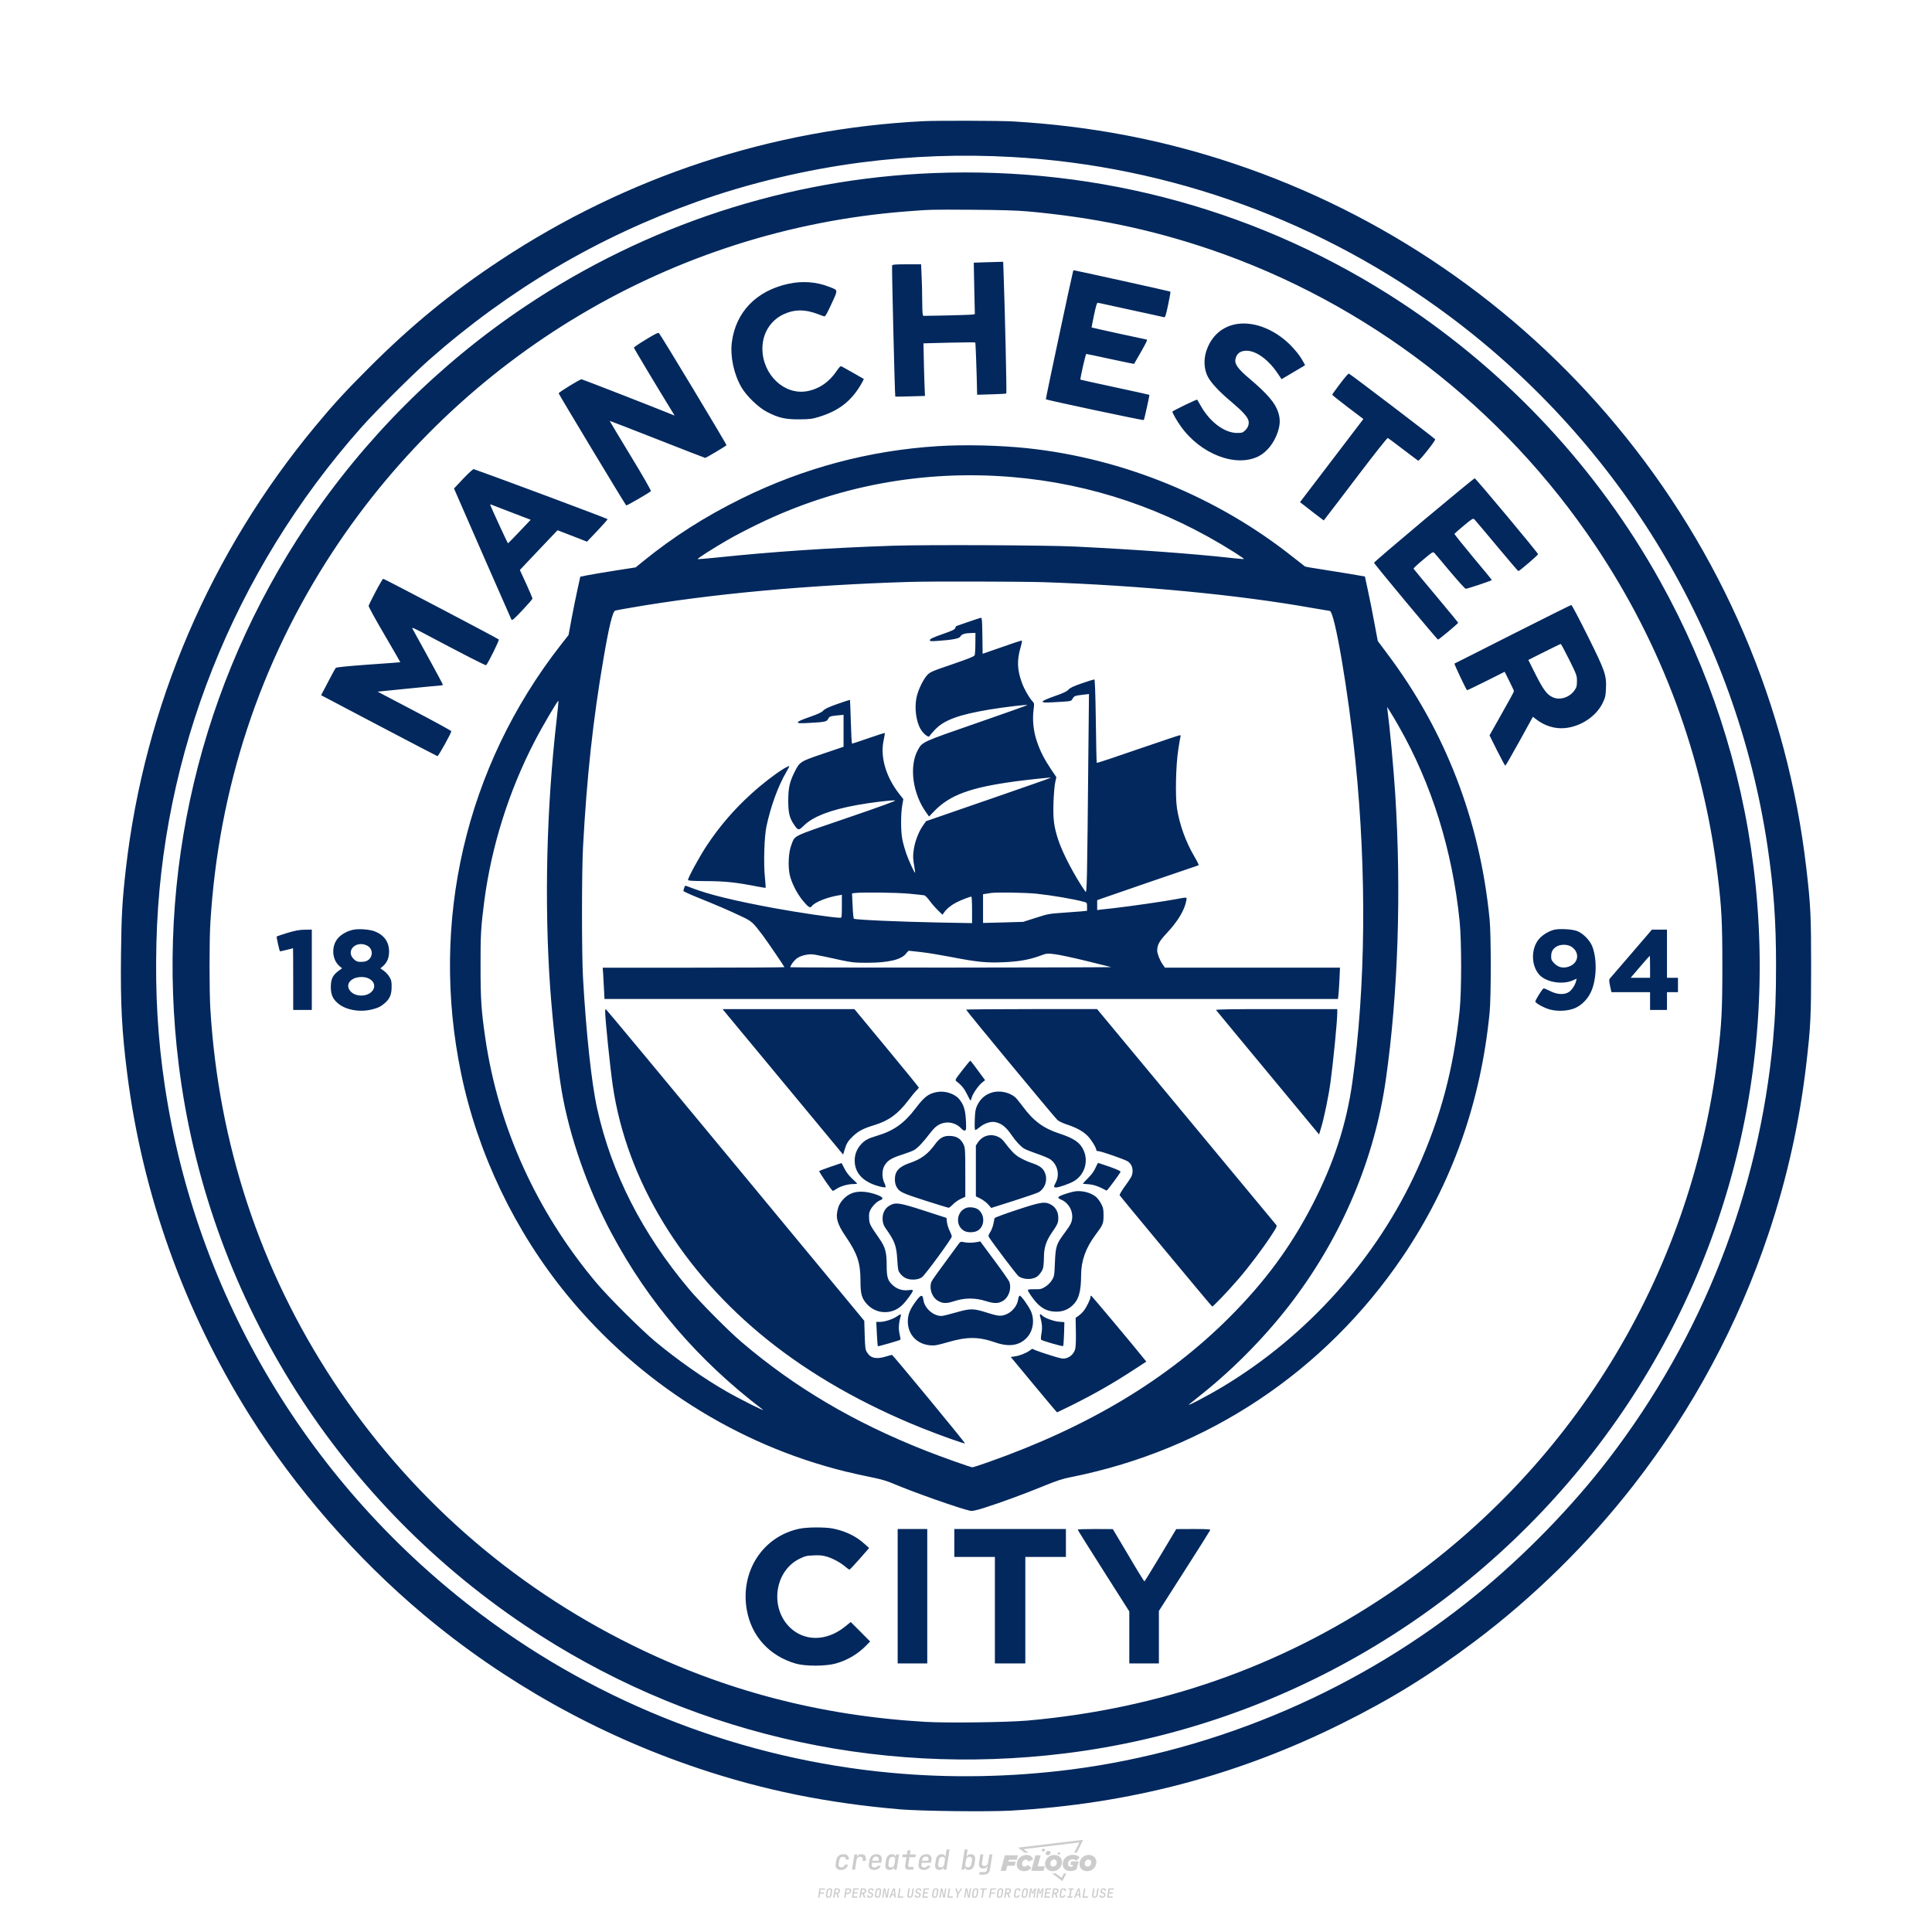 <?xml version="1.0" encoding="UTF-8"?>
<svg data-name="图层_1" xmlns="http://www.w3.org/2000/svg" version="1.1" viewBox="0 0 800 800">
  <!-- Created by @FCLOGO 2024-12-14 GMT+8 13:07:04 . https://fclogo.top/ -->
<!-- FOR PERSONAL USE ONLY NOT FOR COMMERCIAL USE -->
  <path d="M348.219,774.301c-.786,0-1.375-.217-1.768-.652-.393-.435-.528-1.03-.406-1.786l.252-1.648c.122-.755.45-1.35.984-1.785.534-.435,1.194-.652,1.98-.652.755,0,1.329.199,1.722.595.393.397.551.938.475,1.625h-1.236c.03-.359-.055-.637-.257-.836-.202-.198-.498-.297-.887-.297-.42,0-.763.117-1.03.349-.267.233-.435.563-.503.99l-.263,1.659c-.069.435-.006.769.189,1.002.195.233.502.349.921.349.389,0,.715-.099.979-.297.263-.198.436-.48.521-.847h1.236c-.137.687-.467,1.231-.99,1.631-.523.401-1.162.6-1.917.6ZM352.797,774.187l.996-6.294h1.19l-.195,1.19c.336-.87.973-1.304,1.911-1.304.671,0,1.169.208,1.493.624.324.416.429.986.315,1.71l-.069.423h-1.27l.057-.32c.069-.45.011-.795-.171-1.036-.183-.24-.477-.361-.881-.361-.405,0-.74.122-1.007.366-.267.245-.435.588-.503,1.03l-.63,3.971h-1.236ZM361.906,774.301c-.77,0-1.346-.223-1.728-.669s-.515-1.036-.401-1.768l.252-1.648c.084-.488.257-.915.521-1.282s.601-.651,1.013-.852c.412-.202.873-.304,1.385-.304.77,0,1.349.224,1.734.669.385.446.517,1.036.395,1.768l-.172,1.121h-3.845l-.092.526c-.153.954.217,1.431,1.11,1.431.717,0,1.175-.248,1.373-.744h1.225c-.168.534-.503.96-1.007,1.276-.504.317-1.091.475-1.763.475ZM361.231,770.216l-.046.286,2.655-.012.046-.286c.069-.466.013-.822-.166-1.07-.179-.248-.486-.372-.921-.372-.443,0-.795.126-1.059.378-.263.252-.433.611-.509,1.076ZM368.326,774.301c-.633,0-1.103-.212-1.408-.635s-.397-1.001-.274-1.734l.274-1.774c.115-.733.393-1.312.836-1.74.442-.427.98-.641,1.613-.641.465,0,.83.119,1.093.354.263.236.391.557.383.962h.023l.172-1.202h1.236l-.996,6.294h-1.225l.195-1.201h-.023c-.122.412-.351.734-.687.967s-.74.349-1.213.349ZM368.932,773.226c.389,0,.715-.119.978-.355.263-.236.429-.572.498-1.007l.252-1.648c.069-.427.01-.761-.177-1.002-.187-.24-.475-.36-.864-.36-.397,0-.725.118-.984.354-.26.236-.423.572-.492,1.007l-.252,1.648c-.069.443-.013.78.166,1.013.179.233.471.349.876.349ZM376.348,774.187c-.572,0-.994-.157-1.264-.469-.271-.312-.361-.751-.269-1.316l.538-3.387h-1.739l.171-1.122h1.74l.275-1.716h1.236l-.275,1.716h2.472l-.183,1.122h-2.461l-.538,3.387c-.076.442.099.664.526.664h1.717l-.172,1.121h-1.774ZM382.504,774.301c-.77,0-1.346-.223-1.728-.669s-.515-1.036-.401-1.768l.252-1.648c.084-.488.257-.915.521-1.282s.601-.651,1.013-.852c.412-.202.873-.304,1.385-.304.77,0,1.349.224,1.734.669.385.446.517,1.036.395,1.768l-.172,1.121h-3.845l-.092.526c-.153.954.217,1.431,1.11,1.431.717,0,1.175-.248,1.373-.744h1.225c-.168.534-.503.96-1.007,1.276-.504.317-1.091.475-1.763.475ZM381.829,770.216l-.046.286,2.655-.012.046-.286c.069-.466.013-.822-.166-1.07-.179-.248-.486-.372-.921-.372-.443,0-.795.126-1.059.378-.263.252-.433.611-.509,1.076ZM388.924,774.301c-.633,0-1.101-.212-1.402-.635-.301-.423-.395-1.001-.28-1.734l.274-1.774c.115-.733.393-1.312.836-1.74.442-.427.98-.641,1.613-.641.465,0,.83.119,1.093.354.263.236.391.557.383.962h.023l.206-1.465.298-1.796h1.236l-1.327,8.354h-1.225l.195-1.201h-.023c-.122.412-.351.734-.687.967s-.74.349-1.213.349ZM389.531,773.226c.389,0,.715-.119.978-.355.263-.236.429-.572.498-1.007l.252-1.648c.076-.427.019-.761-.172-1.002-.191-.24-.48-.36-.87-.36-.397,0-.725.118-.984.354-.26.236-.423.572-.492,1.007l-.252,1.648c-.076.443-.023.78.16,1.013s.477.349.881.349ZM401.017,774.301c-.473,0-.839-.116-1.099-.349-.26-.233-.385-.555-.378-.967h-.011l-.195,1.201h-1.224l1.327-8.354h1.236l-.286,1.796-.274,1.465h.046c.122-.412.353-.735.692-.967.34-.232.742-.349,1.208-.349.633,0,1.1.214,1.402.641.301.428.395,1.007.281,1.74l-.275,1.774c-.115.733-.395,1.31-.841,1.734-.446.423-.982.635-1.608.635ZM400.766,773.226c.397,0,.723-.116.979-.349.256-.233.422-.571.498-1.013l.252-1.648c.069-.435.011-.77-.171-1.007-.183-.236-.473-.354-.87-.354-.389,0-.715.12-.979.36s-.429.574-.498,1.002l-.252,1.648c-.069.435-.011.771.172,1.007.183.236.473.355.87.355ZM405.469,776.247l.172-1.064h1.934c.641,0,1.007-.302,1.099-.905l.103-.675.206-1.19h-.035c-.122.42-.347.744-.675.973-.328.229-.729.343-1.201.343-.626,0-1.093-.201-1.402-.601s-.41-.944-.303-1.631l.584-3.605h1.236l-.561,3.479c-.061.412,0,.732.183.961s.465.343.847.343c.389,0,.717-.122.984-.366.267-.244.431-.584.492-1.018l.538-3.399h1.236l-1.007,6.409c-.099.603-.37,1.078-.812,1.425-.443.347-1.0.521-1.671.521h-1.946ZM417.787,770.085h3.221l.537-1.855h-5.466l-1.708,6.442h2.147l.586-2.099h3.026l.439-1.708h-3.026l.244-.781ZM424.229,772.916c-.586,0-1.025-.39-1.025-1.123,0-.878.634-1.757,1.611-1.757.488,0,.878.244,1.025.781l1.952-.83c-.293-1.171-1.269-1.903-2.635-1.903-2.782,0-4.148,2.147-4.148,3.904s1.269,2.83,3.075,2.83c1.367,0,2.342-.586,2.977-1.415l-1.513-1.171c-.39.439-.83.683-1.318.683ZM430.915,768.231h-2.147l-1.757,6.442h5.124l.488-1.855h-2.928l1.22-4.587ZM439.748,771.013c0-1.659-1.318-2.928-3.221-2.928-2.196,0-3.807,1.806-3.807,3.807,0,1.659,1.318,2.928,3.221,2.928,2.196,0,3.807-1.806,3.807-3.807ZM434.917,771.696c0-.83.586-1.708,1.513-1.708.781,0,1.171.537,1.171,1.22,0,.83-.586,1.708-1.513,1.708-.781,0-1.171-.537-1.171-1.22ZM443.213,772.233h1.074l-.195.683c-.146.049-.342.098-.586.098-.683,0-1.269-.39-1.269-1.22,0-1.025.732-1.903,1.952-1.903.586,0,1.123.244,1.513.586l1.367-1.367c-.439-.537-1.513-1.074-2.733-1.074-2.587,0-4.295,1.757-4.295,3.855,0,2.05,1.611,2.879,3.221,2.879.927,0,1.855-.293,2.489-.683l.927-3.319h-3.123l-.342,1.464ZM450.777,768.084c-2.196,0-3.807,1.806-3.807,3.807,0,1.659,1.318,2.928,3.221,2.928,2.196,0,3.807-1.806,3.807-3.807,0-1.659-1.318-2.928-3.221-2.928ZM450.338,772.916c-.781,0-1.171-.537-1.171-1.22,0-.83.586-1.708,1.513-1.708.781,0,1.171.537,1.171,1.22,0,.83-.586,1.708-1.513,1.708ZM437.942,767.499c-.049.293.098.488.439.488s.537-.195.634-.488c.049-.244-.098-.488-.439-.488s-.586.244-.634.488ZM432.135,765.498c-.439,0-.732.244-.781.586s.098.586.537.586.732-.244.781-.586c.098-.342-.098-.586-.537-.586ZM433.013,767.303c-.098.537.146.878.83.878.634,0,1.074-.39,1.171-.878s-.146-.878-.83-.878c-.683,0-1.074.39-1.171.878ZM439.602,777.552l-2.44-1.806h-1.513l4.246,3.172,1.611-3.172h-.976l-.927,1.806ZM425.839,767.157l-2.001-1.464,23.132-2.782-2.147,4.246h1.025l2.684-5.319-26.988,3.221,2.782,2.099h1.513ZM338.719,785.785l.609-3.832h2.32l-.084.519h-1.764l-.184,1.145h1.627l-.084.525h-1.617l-.257,1.643h-.567ZM342.97,785.838c-.357,0-.623-.101-.798-.302-.175-.201-.234-.473-.178-.816l.268-1.701c.056-.343.203-.615.441-.816.238-.201.535-.302.892-.302s.623.1.798.299c.175.199.236.471.184.814l-.268,1.706c-.056.343-.204.615-.444.816-.24.201-.538.302-.895.302ZM343.049,785.334c.193,0,.348-.052.467-.158.119-.105.194-.257.226-.457l.268-1.701c.032-.199.005-.352-.079-.457-.084-.105-.222-.158-.415-.158s-.347.052-.465.158c-.117.105-.192.257-.223.457l-.268,1.701c-.032.2-.005.352.079.457s.22.158.409.158ZM344.996,785.785l.609-3.832h1.202c.238,0,.439.046.604.139.165.093.283.223.357.391s.091.366.052.593c-.038.259-.14.484-.304.675-.165.191-.366.321-.604.391l.535,1.643h-.619l-.478-1.575h-.541l-.247,1.575h-.567ZM345.888,783.707h.635c.189,0,.349-.056.48-.168.131-.112.211-.262.239-.451.032-.193,0-.345-.094-.459-.095-.114-.236-.171-.425-.171h-.635l-.2,1.249ZM349.545,785.785l.609-3.832h1.254c.371,0,.651.105.84.315.189.21.255.49.199.84-.038.234-.122.438-.249.611s-.29.307-.488.402c-.198.095-.419.142-.664.142h-.693l-.241,1.522h-.567ZM350.432,783.754h.693c.192,0,.357-.059.493-.176.136-.117.22-.274.252-.47s-.002-.352-.1-.47-.245-.176-.441-.176h-.688l-.21,1.291ZM352.747,785.785l.609-3.832h2.252l-.079.504h-1.695l-.173,1.087h1.512l-.079.499h-1.512l-.194,1.239h1.69l-.079.504h-2.252ZM355.843,785.785l.609-3.832h1.202c.238,0,.439.046.604.139.165.093.283.223.357.391s.091.366.052.593c-.038.259-.14.484-.304.675-.165.191-.366.321-.604.391l.535,1.643h-.619l-.478-1.575h-.541l-.247,1.575h-.567ZM356.736,783.707h.635c.189,0,.349-.056.48-.168.131-.112.211-.262.239-.451.032-.193,0-.345-.094-.459-.095-.114-.236-.171-.425-.171h-.635l-.2,1.249ZM360.132,785.838c-.385,0-.674-.095-.866-.286-.192-.191-.264-.451-.215-.779h.567c-.028.175.011.312.116.412.105.1.266.149.483.149.203,0,.37-.049.501-.147.131-.098.211-.233.239-.404.021-.15.001-.279-.06-.386-.061-.107-.158-.181-.291-.223l-.457-.136c-.266-.08-.462-.217-.588-.409-.126-.192-.17-.42-.131-.682.035-.21.112-.394.231-.551s.273-.28.462-.367.402-.131.64-.131c.35,0,.616.095.798.286.182.191.248.444.2.759h-.567c.028-.168-.003-.3-.092-.396-.089-.096-.23-.144-.422-.144-.189,0-.343.045-.462.134-.119.089-.189.214-.21.375-.025.151-.007.279.052.386s.158.181.294.223l.467.147c.262.081.456.217.58.409.124.193.165.422.123.688-.035.217-.116.406-.241.567-.126.161-.288.286-.485.375-.198.089-.419.134-.664.134ZM363.265,785.838c-.357,0-.623-.101-.798-.302-.175-.201-.234-.473-.178-.816l.268-1.701c.056-.343.203-.615.441-.816.238-.201.535-.302.892-.302s.623.1.798.299c.175.199.236.471.184.814l-.268,1.706c-.056.343-.204.615-.444.816-.24.201-.538.302-.895.302ZM363.344,785.334c.193,0,.348-.052.467-.158.119-.105.194-.257.226-.457l.268-1.701c.032-.199.005-.352-.079-.457-.084-.105-.222-.158-.415-.158s-.347.052-.465.158c-.117.105-.192.257-.223.457l-.268,1.701c-.032.2-.005.352.079.457s.22.158.409.158ZM365.275,785.785l.609-3.832h.709l.619,3.186c.007-.098.017-.217.029-.357.012-.14.027-.285.045-.435.018-.151.037-.289.058-.415l.315-1.979h.525l-.609,3.832h-.709l-.614-3.186c-.007.095-.017.209-.029.344s-.027.276-.045.423c-.018.147-.037.283-.058.409l-.315,2.01h-.53ZM368.225,785.785l1.585-3.832h.745l.373,3.832h-.562l-.073-.971h-1.087l-.388.971h-.593ZM369.385,784.342h.871l-.089-1.102c-.018-.196-.03-.365-.037-.509-.007-.143-.011-.243-.011-.299-.018.056-.052.156-.102.299s-.115.311-.192.504l-.441,1.107ZM371.721,785.785l.609-3.832h.567l-.525,3.312h1.674l-.079.52h-2.247ZM376.678,785.838c-.367,0-.634-.101-.8-.302-.166-.201-.221-.475-.165-.821l.436-2.761h.567l-.436,2.755c-.032.196-.008.35.071.462.079.112.214.168.407.168.193,0,.347-.056.465-.168.117-.112.192-.266.223-.462l.435-2.755h.567l-.436,2.761c-.056.35-.2.625-.433.824-.233.199-.533.299-.9.299ZM379.844,785.838c-.385,0-.674-.095-.866-.286-.192-.191-.264-.451-.215-.779h.567c-.028.175.011.312.116.412.105.1.266.149.483.149.203,0,.37-.049.501-.147.131-.098.211-.233.239-.404.021-.15.001-.279-.06-.386-.061-.107-.158-.181-.291-.223l-.457-.136c-.266-.08-.462-.217-.588-.409-.126-.192-.17-.42-.131-.682.035-.21.112-.394.231-.551s.273-.28.462-.367.402-.131.64-.131c.35,0,.616.095.798.286.182.191.248.444.2.759h-.567c.028-.168-.003-.3-.092-.396-.089-.096-.23-.144-.422-.144-.189,0-.343.045-.462.134-.119.089-.189.214-.21.375-.025.151-.007.279.052.386s.158.181.294.223l.467.147c.262.081.456.217.58.409.124.193.165.422.123.688-.035.217-.116.406-.241.567-.126.161-.288.286-.485.375-.198.089-.419.134-.664.134ZM381.906,785.785l.609-3.832h2.252l-.079.504h-1.695l-.173,1.087h1.512l-.079.499h-1.512l-.194,1.239h1.69l-.079.504h-2.252ZM386.943,785.838c-.357,0-.623-.101-.798-.302-.175-.201-.234-.473-.178-.816l.268-1.701c.056-.343.203-.615.441-.816.238-.201.535-.302.892-.302s.623.1.798.299c.175.199.236.471.184.814l-.268,1.706c-.056.343-.204.615-.444.816-.24.201-.538.302-.895.302ZM387.021,785.334c.193,0,.348-.052.467-.158.119-.105.194-.257.226-.457l.268-1.701c.032-.199.005-.352-.079-.457-.084-.105-.222-.158-.415-.158s-.347.052-.465.158c-.117.105-.192.257-.223.457l-.268,1.701c-.032.2-.005.352.079.457s.22.158.409.158ZM388.953,785.785l.609-3.832h.709l.619,3.186c.007-.098.017-.217.029-.357.012-.14.027-.285.045-.435.018-.151.037-.289.058-.415l.315-1.979h.525l-.609,3.832h-.709l-.614-3.186c-.007.095-.017.209-.029.344s-.027.276-.045.423c-.018.147-.037.283-.058.409l-.315,2.01h-.53ZM392.249,785.785l.609-3.832h.567l-.525,3.312h1.674l-.079.52h-2.247ZM396.117,785.785l.22-1.412-.751-2.42h.577l.446,1.449c.028.095.05.184.066.268.016.084.025.147.029.189.018-.042.046-.105.087-.189.04-.084.088-.173.144-.268l.898-1.449h.598l-1.528,2.42-.22,1.412h-.567ZM399.217,785.785l.609-3.832h.709l.619,3.186c.007-.098.017-.217.029-.357.012-.14.027-.285.044-.435.018-.151.037-.289.058-.415l.315-1.979h.525l-.609,3.832h-.709l-.614-3.186c-.007.095-.017.209-.029.344s-.027.276-.045.423c-.018.147-.037.283-.058.409l-.315,2.01h-.53ZM403.505,785.838c-.357,0-.623-.101-.798-.302-.175-.201-.234-.473-.178-.816l.268-1.701c.056-.343.203-.615.441-.816.238-.201.535-.302.892-.302.357,0,.623.1.798.299.175.199.236.471.184.814l-.268,1.706c-.056.343-.204.615-.444.816-.239.201-.538.302-.895.302ZM403.584,785.334c.193,0,.348-.052.467-.158.119-.105.194-.257.226-.457l.268-1.701c.032-.199.005-.352-.079-.457-.084-.105-.222-.158-.415-.158-.193,0-.347.052-.465.158-.117.105-.191.257-.223.457l-.268,1.701c-.032.2-.005.352.079.457.084.105.22.158.409.158ZM406.381,785.785l.525-3.312h-1.023l.084-.519h2.619l-.084.519h-1.029l-.525,3.312h-.567ZM409.518,785.785l.609-3.832h2.32l-.084.519h-1.764l-.184,1.145h1.627l-.084.525h-1.617l-.257,1.643h-.567ZM413.769,785.838c-.357,0-.623-.101-.798-.302-.175-.201-.234-.473-.178-.816l.268-1.701c.056-.343.203-.615.441-.816.238-.201.535-.302.892-.302.357,0,.623.1.798.299.175.199.236.471.184.814l-.268,1.706c-.056.343-.204.615-.444.816-.239.201-.538.302-.895.302ZM413.848,785.334c.193,0,.348-.052.467-.158.119-.105.194-.257.226-.457l.268-1.701c.032-.199.005-.352-.079-.457-.084-.105-.222-.158-.415-.158-.193,0-.347.052-.465.158-.117.105-.191.257-.223.457l-.268,1.701c-.032.2-.005.352.079.457.084.105.22.158.409.158ZM415.795,785.785l.609-3.832h1.202c.238,0,.439.046.604.139.164.093.283.223.357.391s.091.366.053.593c-.039.259-.14.484-.304.675-.165.191-.366.321-.604.391l.535,1.643h-.619l-.478-1.575h-.541l-.247,1.575h-.567ZM416.688,783.707h.635c.189,0,.349-.056.48-.168.131-.112.211-.262.239-.451.032-.193,0-.345-.095-.459-.094-.114-.236-.171-.425-.171h-.635l-.199,1.249ZM420.905,785.838c-.36,0-.631-.101-.811-.302-.18-.201-.242-.473-.186-.816l.268-1.701c.056-.346.206-.619.449-.819s.545-.299.906-.299c.357,0,.625.101.806.302.18.201.242.473.186.816h-.567c.031-.199.003-.352-.087-.457-.089-.105-.228-.158-.417-.158-.193,0-.351.052-.475.158-.124.105-.202.255-.234.451l-.268,1.706c-.032.2-.003.352.087.457.089.105.23.158.423.158s.35-.052.472-.158.199-.257.231-.457h.567c-.035.228-.115.425-.239.593s-.281.298-.47.388c-.189.091-.402.136-.64.136ZM424.034,785.838c-.357,0-.623-.101-.798-.302-.175-.201-.234-.473-.178-.816l.268-1.701c.056-.343.203-.615.441-.816.238-.201.535-.302.892-.302.357,0,.623.1.798.299.175.199.236.471.184.814l-.268,1.706c-.056.343-.204.615-.444.816-.239.201-.538.302-.895.302ZM424.112,785.334c.193,0,.348-.052.467-.158.119-.105.194-.257.226-.457l.268-1.701c.032-.199.005-.352-.079-.457-.084-.105-.222-.158-.415-.158-.193,0-.347.052-.465.158-.117.105-.191.257-.223.457l-.268,1.701c-.032.2-.005.352.079.457.084.105.22.158.409.158ZM425.965,785.785l.609-3.832h.687l.184,1.228c.021.119.037.23.047.333.011.103.019.183.026.239.018-.056.047-.136.089-.241.042-.105.091-.217.147-.336l.567-1.223h.709l-.609,3.832h-.535l.204-1.291c.025-.168.058-.352.1-.554.042-.201.087-.404.136-.609s.096-.4.142-.585c.045-.185.087-.348.126-.488l-.855,1.863h-.551l-.283-1.863c-.004.136-.011.295-.021.475s-.024.372-.039.575c-.016.203-.035.407-.058.611-.023.205-.048.396-.076.575l-.205,1.291h-.54ZM429.115,785.785l.609-3.832h.687l.184,1.228c.021.119.037.23.047.333.011.103.019.183.026.239.018-.056.047-.136.089-.241.042-.105.091-.217.147-.336l.567-1.223h.709l-.609,3.832h-.535l.204-1.291c.025-.168.058-.352.1-.554.042-.201.087-.404.136-.609s.096-.4.142-.585c.045-.185.087-.348.126-.488l-.855,1.863h-.551l-.283-1.863c-.004.136-.011.295-.021.475s-.024.372-.039.575c-.016.203-.035.407-.058.611-.023.205-.048.396-.076.575l-.205,1.291h-.54ZM432.411,785.785l.609-3.832h2.252l-.079.504h-1.696l-.173,1.087h1.512l-.079.499h-1.512l-.194,1.239h1.69l-.079.504h-2.252ZM435.507,785.785l.609-3.832h1.202c.238,0,.439.046.604.139.164.093.283.223.357.391s.091.366.053.593c-.039.259-.14.484-.304.675-.165.191-.366.321-.604.391l.535,1.643h-.619l-.478-1.575h-.541l-.247,1.575h-.567ZM436.4,783.707h.635c.189,0,.349-.056.48-.168.131-.112.211-.262.239-.451.032-.193,0-.345-.095-.459-.094-.114-.236-.171-.425-.171h-.635l-.199,1.249ZM439.801,785.838c-.36,0-.631-.101-.811-.302-.18-.201-.242-.473-.186-.816l.268-1.701c.056-.346.206-.619.449-.819s.545-.299.906-.299c.357,0,.625.101.806.302.18.201.242.473.186.816h-.567c.031-.199.003-.352-.087-.457-.089-.105-.228-.158-.417-.158-.193,0-.351.052-.475.158-.124.105-.202.255-.234.451l-.268,1.706c-.032.2-.003.352.087.457.089.105.23.158.423.158s.35-.052.472-.158.199-.257.231-.457h.567c-.035.228-.115.425-.239.593s-.281.298-.47.388c-.189.091-.402.136-.64.136ZM441.879,785.785l.079-.504h.777l.446-2.824h-.777l.084-.504h2.126l-.084.504h-.777l-.446,2.824h.777l-.079.504h-2.126ZM444.74,785.785l1.585-3.832h.745l.373,3.832h-.562l-.073-.971h-1.087l-.388.971h-.593ZM445.9,784.342h.871l-.089-1.102c-.017-.196-.03-.365-.037-.509-.007-.143-.01-.243-.01-.299-.018.056-.052.156-.102.299s-.115.311-.192.504l-.441,1.107ZM448.235,785.785l.609-3.832h.567l-.525,3.312h1.674l-.079.52h-2.247ZM453.193,785.838c-.368,0-.634-.101-.8-.302-.166-.201-.221-.475-.165-.821l.436-2.761h.567l-.436,2.755c-.032.196-.008.35.071.462.079.112.214.168.407.168s.347-.056.465-.168c.117-.112.192-.266.223-.462l.436-2.755h.567l-.436,2.761c-.056.35-.2.625-.433.824-.233.199-.533.299-.9.299ZM456.358,785.838c-.385,0-.674-.095-.866-.286-.193-.191-.264-.451-.215-.779h.567c-.028.175.011.312.115.412.105.1.266.149.483.149.203,0,.37-.049.501-.147s.211-.233.239-.404c.021-.15.001-.279-.06-.386s-.158-.181-.291-.223l-.457-.136c-.266-.08-.462-.217-.588-.409-.126-.192-.17-.42-.131-.682.035-.21.112-.394.231-.551s.273-.28.462-.367c.189-.087.402-.131.64-.131.35,0,.616.095.798.286.182.191.248.444.199.759h-.567c.028-.168-.003-.3-.092-.396-.089-.096-.23-.144-.423-.144-.189,0-.343.045-.462.134-.119.089-.189.214-.21.375-.025.151-.007.279.052.386s.158.181.294.223l.467.147c.262.081.456.217.58.409.124.193.165.422.124.688-.035.217-.116.406-.241.567-.126.161-.288.286-.485.375-.198.089-.419.134-.664.134ZM458.421,785.785l.609-3.832h2.252l-.079.504h-1.696l-.173,1.087h1.512l-.079.499h-1.512l-.194,1.239h1.69l-.079.504h-2.252Z" style="fill: #ccc;"/>
  <path d="M747.987,359.735c-7.771-67.527-35.006-131.098-78.729-183.607-41.692-50.129-96.582-87.691-158.228-108.344-29.51-9.907-59.441-15.613-91.541-17.503-5.286-.315-31.646-.385-37.107-.105-62.661,3.151-122.802,22.929-175.381,57.69-20.129,13.302-36.791,26.955-54.435,44.633-9.312,9.312-14.352,14.773-21.704,23.629-43.758,52.544-71.063,116.291-78.764,183.782-1.47,12.987-1.82,19.078-1.995,35.356-.245,20.409.35,31.821,2.555,49.184,6.266,49.884,23.594,98.332,50.584,141.39,19.078,30.42,44.213,59.266,72.008,82.615,33.466,28.075,72.358,49.849,113.84,63.746,26.99,9.067,53.349,14.423,83.665,17.013,8.681.735,36.267,1.05,45.858.525,49.079-2.765,93.992-14.598,137.224-36.161,20.409-10.152,36.231-19.953,54.785-33.886,24.399-18.308,47.153-40.712,65.917-64.867,24.469-31.471,43.163-66.337,55.73-103.863,7.701-22.929,12.952-46.628,15.718-70.713,1.75-15.053,1.96-19.498,1.96-40.257s-.21-25.204-1.96-40.257ZM734.195,430.623c-5.846,63.116-29.265,122.872-68.052,173.456-15.193,19.814-34.796,39.977-54.785,56.29-47.678,38.962-106.874,64.481-167.89,72.358-24.679,3.151-49.849,3.641-74.388,1.365-61.296-5.636-120.211-28.32-169.57-65.357-71.273-53.455-118.286-132.008-131.308-219.384-2.87-19.323-3.956-37.807-3.431-58.915,1.89-78.239,31.926-153.747,84.82-213.433,6.021-6.791,21.459-22.159,28.18-28.075,33.081-29.125,69.697-50.724,110.795-65.392,21.389-7.631,45.158-13.302,68.087-16.278,21.039-2.696,41.377-3.431,62.486-2.24,65.427,3.641,128.578,26.675,181.297,66.092,71.238,53.279,118.531,132.253,131.483,219.524,2.555,17.363,3.501,30.49,3.501,49.254,0,12.567-.315,20.724-1.225,30.735ZM687.356,240.539c-25.73-46.243-62.626-85.94-106.979-115.17-57.41-37.842-124.587-56.43-193.794-53.7-60.351,2.38-118.776,21.459-169.29,55.31-35.636,23.909-66.337,54.61-90.246,90.246-44.178,65.917-62.871,144.716-53.034,223.725,11.692,94.062,63.991,178.777,143.315,232.056,65.742,44.143,144.436,62.801,223.69,53.034,86.115-10.607,165.159-55.765,218.859-125.007,53.315-68.822,77.014-155.322,66.232-241.998-5.146-41.552-18.308-81.809-38.752-118.496ZM711.231,437.624c-11.202,91.086-60.946,171.985-137.154,222.954-44.458,29.79-93.922,47.013-148.636,51.879-8.576.735-33.256,1.05-42.358.525-43.513-2.555-83.35-12.987-121.296-31.751-50.619-24.994-92.731-62.206-123.782-109.359-30.28-46.033-47.503-98.157-50.899-154.027-.455-7.456-.455-28.25,0-35.706,3.361-55.73,20.549-107.784,50.654-153.677,53.419-81.354,141.005-133.374,237.272-140.9,10.467-.805,10.012-.805,27.655-.7,11.622.07,18.308.28,22.754.665,27.375,2.45,51.249,7.456,75.788,15.788,64.867,22.124,121.121,65.392,159.418,122.662,27.445,40.992,44.528,86.99,50.584,136.384,1.645,13.407,1.96,19.148,1.96,37.632s-.315,24.224-1.96,37.632ZM370.726,164.226c-.21-.175-1.505-53.804-1.33-54.295.14-.385,1.33-.49,6.091-.49h5.916l.21,4.796c.14,2.626.245,7.071.245,9.872s.105,5.461.21,5.916l.21.77,9.872-.175c5.391-.14,10.222-.28,10.677-.385l.84-.175-.245-10.642-.21-10.642,3.746-.14c2.1-.035,4.831-.14,6.091-.175l2.345-.07.21,6.021c.49,13.302,1.295,48.344,1.085,48.519-.105.105-2.87.28-6.126.35l-5.951.175-.035-1.19c-.105-6.756-.595-20.338-.735-20.444-.105-.105-4.971-.07-10.817.07l-10.642.28.105,4.901c.035,2.696.175,7.596.28,10.887l.245,5.986-6.091.175c-3.361.105-6.126.14-6.196.105ZM488.906,176.478c-1.68-2.345-3.431-5.461-3.431-6.021,0-.315,10.082-5.181,10.257-4.971.07.07.7,1.155,1.4,2.415,3.746,6.756,9.802,11.307,15.018,11.377,2.135,0,2.416-.105,3.431-1.05,1.26-1.19,1.75-2.731,1.365-4.131-.455-1.61-2.521-3.851-6.896-7.561-5.286-4.411-8.752-8.156-10.012-10.747-1.47-2.941-1.68-6.861-.56-10.327,1.855-5.776,5.916-9.697,11.377-11.027,7.351-1.785,16.523,1.505,23.454,8.437,1.89,1.925,3.746,4.201,4.656,5.741.84,1.4,1.47,2.591,1.4,2.66-.07.035-2.275,1.365-4.901,2.905l-4.796,2.836-1.645-2.45c-3.536-5.321-8.402-8.997-12.322-9.312-2.975-.21-4.761,1.085-5.181,3.746-.28,1.785,1.33,3.991,5.601,7.561,7.771,6.581,10.922,10.292,12.182,14.213.875,2.836.805,5.076-.245,8.226-1.505,4.446-4.446,8.156-7.841,9.907-9.417,4.796-24.119-.84-32.311-12.427ZM307.014,160.375c-3.116-5.356-4.691-12.672-3.991-18.518,1.575-12.602,10.152-21.494,23.524-24.364,5.706-1.225,11.587-.805,16.768,1.26,3.851,1.505,3.781.98.98,7.071-1.89,4.131-2.591,5.321-3.01,5.181-.315-.07-1.61-.56-2.905-1.05-5.111-1.925-9.487-1.89-13.827.14-5.531,2.555-8.857,7.946-8.857,14.283.035,10.747,9.032,19.323,18.483,17.608,4.971-.91,9.137-3.746,12.252-8.367,1.4-1.995,1.575-2.135,2.275-1.785,1.225.665,8.822,4.936,8.962,5.076.07.07-.525,1.19-1.295,2.521-4.096,6.861-9.207,10.747-17.398,13.232-2.731.84-3.781.945-8.051.98-5.741.035-8.611-.63-13.267-3.046-3.571-1.82-8.507-6.581-10.642-10.222ZM433.072,165.311c-.14-.14,10.852-51.669,11.272-52.999.07-.21.21-.42.245-.42.735.07,39.907,8.716,40.047,8.857.105.105-.315,2.555-.945,5.461-.91,4.376-1.225,5.286-1.68,5.146-.315-.105-6.476-1.435-13.688-3.01-7.211-1.54-13.372-2.905-13.652-2.975-.42-.14-.77.84-1.645,5.006-.595,2.836-1.05,5.181-1.015,5.216.07.105,22.509,5.006,22.789,5.006.455,0-.07,1.12-2.485,5.356-1.47,2.555-2.696,4.656-2.731,4.726-.07.035-4.481-.875-9.802-2.03-5.321-1.155-9.837-2.1-9.977-2.1-.28,0-2.66,10.467-2.416,10.642.035.07,6.476,1.47,14.283,3.151,7.771,1.68,14.213,3.081,14.248,3.151.14.14-2.065,10.152-2.31,10.432-.21.245-40.222-8.261-40.537-8.611ZM551.428,190.725l13.127-17.223-6.476-4.901c-3.536-2.696-6.441-5.041-6.441-5.146,0-.14,1.47-2.17,3.256-4.551,1.75-2.345,3.396-4.271,3.641-4.201.49.07,35.601,26.815,35.741,27.2.21.525-6.616,9.137-7.036,8.857-.245-.14-3.08-2.275-6.301-4.726-3.221-2.486-6.056-4.586-6.301-4.656-.245-.07-5.601,6.721-11.972,15.088-6.336,8.367-12.217,16.068-13.057,17.118l-1.47,1.925-3.781-2.87c-2.065-1.61-4.271-3.326-4.901-3.816l-1.155-.875,13.127-17.223ZM574.427,270.68l-3.921-5.251-1.4-7.456c-.735-4.131-1.96-10.152-2.66-13.372l-1.26-5.881-6.511-1.12c-3.571-.595-9.067-1.47-12.182-1.96-3.151-.455-5.881-.945-6.126-1.085-.245-.175-2.38-1.82-4.761-3.711-31.331-24.994-70.537-41.062-110.34-45.263-11.482-1.19-25.905-1.54-36.931-.84-28.39,1.785-55.555,9.032-81.214,21.669-15.158,7.456-28.355,15.893-40.852,26.045l-3.046,2.486-8.507,1.33c-4.691.735-9.837,1.61-11.447,1.925l-2.975.595-1.12,5.076c-.63,2.8-1.715,8.226-2.45,12.077l-1.295,7.001-3.291,4.201c-39.382,50.479-54.26,114.575-41.167,177.481,6.861,33.046,22.194,65.112,43.828,91.541,29.615,36.196,70.433,62.101,115.205,73.128,3.186.77,8.156,1.89,11.027,2.45,3.956.805,6.266,1.47,9.347,2.8,8.016,3.396,27.025,10.117,31.331,11.027.84.21,2.31-.105,5.776-1.19,6.931-2.205,16.348-5.636,24.434-8.962,5.776-2.345,8.051-3.116,11.727-3.816,56.29-11.237,104.984-43.653,137.189-91.261,20.339-30.07,32.346-63.781,35.986-101.098.63-6.371.63-32.101,0-38.507-3.956-40.817-18.308-78.099-42.392-110.059ZM301.448,223.491c2.696-1.575,8.226-4.446,12.287-6.406,32.766-15.963,68.682-22.614,105.229-19.569,32.836,2.731,63.781,13.232,92.171,31.191,2.275,1.47,4.061,2.696,3.991,2.765-.07.07-2.24-.105-4.831-.385-16.908-1.855-38.752-3.466-64.901-4.761-11.692-.595-61.751-.805-75.718-.35-26.57.91-49.359,2.416-73.688,4.971-3.851.385-7.036.63-7.106.56-.245-.21,6.826-4.726,12.567-8.016ZM300.958,576.249c-9.487-5.426-20.304-13.022-29.545-20.689-5.671-4.691-19.498-18.448-24.399-24.294-24.784-29.44-40.747-64.621-46.103-101.693-1.61-11.167-1.925-15.613-1.925-29.23-.035-13.302.14-16.278,1.54-27.2,2.975-22.684,10.152-45.543,20.864-66.197,3.08-5.986,9.557-17.013,9.837-16.768.07.105-.245,3.606-.735,7.806-4.201,36.547-5.146,76.034-2.66,111.285,1.015,14.037,3.116,32.871,4.761,42.532,3.221,18.833,10.852,40.642,20.689,58.985,15.333,28.635,35.776,52.509,62.591,72.918,1.505,1.155-9.417-4.306-14.913-7.456ZM409.232,605.444c-3.361,1.19-6.301,2.135-6.581,2.135-.735,0-12.812-4.306-19.393-6.896-29.72-11.727-54.12-26.15-76.174-44.948-5.391-4.586-17.153-16.418-21.774-21.949-19.428-23.069-32.136-48.099-38.052-74.808-2.31-10.362-4.586-31.611-5.846-54.085-.56-10.117-.56-43.548,0-54.085,1.54-28.775,4.131-52.824,8.507-78.239,2.24-13.127,3.781-19.428,4.831-19.744.315-.105,3.326-.665,6.686-1.225,32.836-5.671,72.778-9.347,115.17-10.642,8.681-.28,46.383-.175,55.485.105,40.187,1.365,80.759,5.251,111.25,10.677,3.816.665,7.106,1.225,7.281,1.225,1.995,0,7.701,33.466,10.642,62.311,4.691,46.208,4.236,93.362-1.26,132.673-2.45,17.538-7.631,33.501-16.383,50.584-9.032,17.573-19.814,32.241-34.691,47.083-25.66,25.66-58.39,45.263-99.698,59.826ZM604.392,418.546c-2.52,24.154-7.841,44.178-17.468,65.462-16.663,36.861-45.473,69.137-80.689,90.246-6.406,3.851-15.543,8.611-13.758,7.176.665-.525,3.151-2.521,5.496-4.411,13.617-10.887,27.025-24.679,37.527-38.647,20.444-27.2,33.711-58.775,38.332-91.296,5.111-35.776,6.476-77.889,3.886-118.496-.7-10.887-2.275-27.725-3.186-34.481l-.175-1.4,1.12,1.75c.63.945,2.205,3.641,3.536,5.951,13.793,24.084,22.404,51.669,25.38,81.039.84,8.472.84,28.845,0,37.107ZM259.301,209.279c-.595-.63-27.97-46.068-27.97-46.418,0-.42,8.752-5.811,9.487-5.811.35,0,31.681,12.217,37.352,14.563l1.155.49-.665-1.155c-6.756-10.992-16.173-26.71-16.173-26.99.035-.21,2.275-1.75,5.006-3.396,3.676-2.24,5.076-2.941,5.356-2.626.77.735,28.145,46.173,27.97,46.418-.21.35-8.437,5.251-8.822,5.251-.14,0-9.102-3.466-19.849-7.701-10.782-4.236-19.604-7.666-19.674-7.631-.035.07,3.851,6.546,8.646,14.458,4.936,8.086,8.576,14.458,8.402,14.633-.77.77-10.047,6.126-10.222,5.916ZM554.228,411.964c.105-.91.28-3.816.42-6.476l.21-4.796h-72.498l-1.015-1.505c-1.085-1.54-2.17-4.341-2.17-5.531,0-2.38.84-3.921,3.851-7.141,4.656-4.936,7.491-9.662,8.191-13.582.28-1.54.525-1.505-4.341-.595-4.621.875-18.903,2.941-25.38,3.676-2.696.28-5.426.595-6.021.665l-1.155.175v-4.096l1.505-.56c2.065-.77,40.222-13.862,40.362-13.862.385,0-.035-.91-1.61-3.641-3.571-6.021-6.196-13.337-7.211-19.988-.77-4.866-.49-17.748.525-24.294.385-2.555.805-4.971.91-5.321.14-.42.035-.665-.245-.665-.245,0-8.051,2.626-17.363,5.811-9.277,3.221-16.978,5.776-17.048,5.671-.105-.07-.28-7.911-.385-17.363-.175-11.902-.385-17.223-.63-17.223-.21,0-2.521.735-5.111,1.61-3.571,1.225-4.936,1.89-5.636,2.66s-2.135,1.435-5.776,2.696c-3.046,1.085-4.866,1.89-4.866,2.17,0,.56.945.56,7.666.14,4.096-.245,4.131-.245,4.726-1.26.63-1.155.91-1.26,4.376-1.68l2.415-.28-.245,23.489c-.525,54.925-.595,59.266-1.225,58.355-4.411-6.336-9.417-15.858-11.202-21.284-1.855-5.636-2.24-8.612-2.03-15.508.105-3.361.42-7.141.7-8.367l.49-2.275-2.135-3.151c-2.941-4.411-4.551-7.526-5.986-11.832-1.4-4.166-1.855-8.892-1.295-13.057.315-2.31.28-2.52-.455-3.326-1.505-1.645-3.396-5.006-4.376-7.666-1.995-5.461-2.135-9.312-.525-14.843.49-1.715.63-2.696.385-2.696-.21,0-3.921,1.225-8.261,2.765l-7.876,2.731-.105-7.456c-.07-5.671-.175-7.491-.525-7.456-.21,0-2.626.77-5.321,1.715s-4.936,1.75-5.006,1.75c-.035,0-.21.35-.385.77-.21.665-1.26,1.155-5.321,2.555-3.676,1.295-5.076,1.925-5.146,2.38-.105.595.14.63,3.501.385q8.402-.56,9.032-1.715c.595-1.085,1.855-1.47,5.006-1.54l1.295-.035-.035,4.271c0,2.38-.14,4.586-.28,4.971-.175.49-2.591,1.47-9.347,3.781-8.437,2.87-9.137,3.186-10.327,4.481-1.715,1.855-3.746,6.161-4.411,9.207-.91,4.411-.175,10.012,1.75,13.232,1.225,2.03,3.396,3.641,3.676,2.731.105-.245,1.12-1.47,2.31-2.696,3.781-3.921,9.802-6.126,22.614-8.261,5.916-.98,15.368-2.1,15.613-1.855.07.07-9.312,3.431-20.864,7.421-22.964,7.946-22.719,7.841-24.574,11.272-3.676,6.721-2.1,18.203,3.571,25.94l1.085,1.54,2.205-2.275c6.511-6.686,14.948-9.767,33.641-12.287,4.901-.665,14.563-1.68,14.703-1.54.07.07-11.552,4.131-25.835,9.067l-25.94,8.962-1.33,1.89c-1.82,2.591-3.396,6.826-3.816,10.222-.315,2.31-.28,3.501.175,6.021.28,1.715.49,3.186.42,3.221-.21.245-2.626-5.041-3.676-8.016-.56-1.645-1.295-4.201-1.575-5.671-.7-3.221-.7-10.537-.07-14.178l.455-2.626-1.925-2.45c-5.391-7.001-7.736-15.263-6.196-22.054.315-1.505.525-2.8.42-2.87-.07-.07-3.08.875-6.686,2.135-3.606,1.26-6.686,2.275-6.826,2.275-.175,0-.385-4.061-.525-8.997-.14-4.971-.315-9.067-.35-9.137-.07-.035-2.38.7-5.146,1.68-3.746,1.33-5.251,2.03-5.916,2.765-.665.735-2.1,1.4-5.671,2.66-3.326,1.155-4.831,1.82-4.831,2.17,0,.455.63.49,4.656.28,6.546-.35,7.316-.525,7.876-1.68.49-1.015.84-1.155,4.201-1.47l2.17-.21v13.232l-8.472,2.87c-9.627,3.256-9.732,3.326-11.972,7.911-1.89,3.816-2.45,6.371-2.45,11.377-.035,5.006.49,7.281,2.31,9.977,1.785,2.626,1.96,2.626,4.236.42,3.711-3.641,10.957-6.441,21.774-8.402,5.671-1.05,14.352-2.1,15.893-1.925.735.07-5.426,2.31-19.953,7.281-23.524,8.051-21.354,6.966-23.069,11.412-1.085,2.836-1.365,8.752-.56,12.217.77,3.291,2.975,7.596,5.286,10.432,2.38,2.905,3.186,3.396,3.886,2.38,1.12-1.575,6.196-3.606,10.922-4.411l1.47-.245v4.761c0,4.306-.07,4.761-.595,4.761-2.975-.035-17.118-2.1-27.76-4.061-16.243-3.01-26.535-5.531-33.431-8.156-1.54-.595-2.905-1.085-3.01-1.085-.21,0-.77,1.505-.805,2.205-.035.14,2.45,1.295,5.461,2.52,7.841,3.151,13.477,5.566,18.308,7.876,4.516,2.1,4.901,2.45,8.997,7.876,1.96,2.626,9.032,12.987,9.032,13.267,0,.105-16.908.21-37.597.21h-37.632l.175,2.345c.07,1.33.245,4.236.35,6.476l.21,4.131h303.714l.21-1.68ZM407.062,370.272l1.155-.175c.595-.105,1.505-.245,1.995-.315,2.31-.385,14.703-.175,18.973.28,6.336.665,15.368,2.205,19.639,3.361,1.26.35,1.295.385,1.295,2.03v1.68l-2.345.245c-1.33.105-4.901.385-7.981.595-5.216.35-5.986.49-10.852,2.065l-5.251,1.68-8.296.245-8.332.21v-11.902ZM353.923,369.782c3.046-.385,17.468-.21,22.544.28,3.046.28,5.881.595,6.266.665.385.105,1.365,1.085,2.17,2.205s2.345,2.905,3.431,3.956l1.925,1.89.595-.84c1.05-1.575,3.046-3.186,5.181-4.271,1.995-1.015,5.531-2.38,6.196-2.38.14,0,.28,2.45.28,5.461v5.496l-13.372-.245c-16.628-.315-34.866-1.12-35.566-1.575-.175-.105-.42-2.521-.525-5.356l-.245-5.146,1.12-.14ZM394.04,400.658c-36.757,0-66.792-.035-66.792-.14,0-.525,1.085-2.205,1.995-3.046,1.26-1.225,3.08-1.96,5.426-2.24,1.89-.21,2.205-.14,13.757,2.38,4.376.945,5.531,1.05,10.677,1.05,8.752,0,14.213-1.295,16.138-3.886.42-.595.98-1.085,1.155-1.085.21,0,2.485.245,5.076.56,2.59.28,8.261,1.225,12.602,2.065,10.467,2.03,14.318,2.415,21.214,2.135,6.336-.245,10.782-1.015,15.228-2.626,2.941-1.085,3.011-1.12,6.301-.7,1.82.21,7.666,1.47,12.952,2.765,5.286,1.33,9.942,2.485,10.327,2.555.385.105-29.335.175-66.057.21ZM407.027,446.096l.875,1.19-1.365,1.085c-1.54,1.295-3.886,4.726-4.201,6.231-.14.595-.35,1.05-.455,1.05-.14,0-.735-1.085-1.365-2.38-1.085-2.31-2.275-3.816-4.131-5.251-1.085-.875-1.225-.56,2.415-5.251,1.505-1.96,2.87-3.571,2.975-3.571.175.035,2.31,2.8,5.251,6.896ZM284.89,364.356c0-.945,4.936-10.012,7.806-14.283,5.286-7.946,11.202-14.843,18.343-21.319,4.341-3.991,10.082-8.402,13.442-10.432,1.225-.7,2.275-1.225,2.345-1.155.07.105-.49,1.225-1.26,2.555-3.361,5.776-6.336,13.863-8.191,22.439-.91,4.306-1.26,15.298-.63,21.284.21,2.205.35,4.096.28,4.166-.07.07-1.61-.175-3.431-.525-8.962-1.75-13.337-2.205-21.074-2.24-5.916-.035-7.631-.14-7.631-.49ZM399.571,597.672c-.245.245-10.187-3.291-17.958-6.406-24.154-9.697-45.858-22.089-63.641-36.336-35.531-28.425-58.495-66.162-64.236-105.369-1.12-7.806-3.151-27.445-3.151-30.77,0-.525.105-.945.28-.91.14,0,24.259,29.02,53.63,64.516l53.384,64.516.175,5.916c.175,5.356.245,6.021.98,7.176,1.47,2.415,3.816,2.905,7.771,1.715,1.26-.385,2.38-.7,2.521-.7.385,0,30.455,36.441,30.245,36.651ZM528.499,417.846h25.239v1.47c0,3.501-1.68,20.549-2.836,28.985-.77,5.671-2.696,14.948-3.921,18.868l-.77,2.591-21.144-25.52c-11.657-14.037-21.319-25.73-21.494-25.975-.28-.315,4.761-.42,24.924-.42ZM512.746,529.69c-4.411,5.111-10.467,11.447-10.817,11.307-.28-.105-37.807-45.263-38.297-46.068-.14-.245.84-1.89,2.45-4.131,2.275-3.115,2.731-3.956,2.87-5.356.175-1.96-.49-3.501-1.925-4.516-1.19-.805-11.167-4.271-12.252-4.271-.455,0-.805-.175-.805-.385,0-.98-2.065-4.376-3.571-5.881-1.995-1.995-4.621-3.431-8.646-4.761-1.61-.525-3.361-1.365-3.921-1.89-1.26-1.155-37.772-45.263-37.772-45.648,0-.14,12.182-.245,27.095-.245h27.13l36.827,44.353c20.234,24.434,37.036,44.668,37.317,44.983.455.525.245,1.015-2.205,4.691-3.641,5.531-9.067,12.707-13.477,17.818ZM399.956,463.879c.175,3.501.14,4.026-.385,4.236-.35.14-.91-.14-1.575-.875-2.345-2.485-5.951-3.151-9.032-1.61-1.365.7-2.31,1.575-3.991,3.781-2.87,3.781-5.111,6.091-6.616,6.896-.665.35-3.01,1.225-5.181,1.925-4.341,1.4-5.916,2.485-7.106,4.761-.91,1.855-.875,4.726.105,6.791.42.84.63,1.68.49,1.82-.14.14-1.295,0-2.555-.35-6.196-1.61-9.732-5.006-10.152-9.697-.28-2.8.595-5.426,2.38-7.491,1.68-1.89,2.975-2.626,6.616-3.711,7.141-2.1,11.447-5.181,16.278-11.552,3.536-4.656,5.216-5.951,8.752-6.616,3.151-.63,7.281.665,9.137,2.87,1.925,2.275,2.626,4.481,2.836,8.822ZM367.12,433.948c7.351,8.857,13.337,16.243,13.337,16.383,0,.175-.42.665-.91,1.155-.525.455-2.1,2.38-3.501,4.236-4.236,5.566-7.981,8.296-13.967,10.152-4.621,1.4-6.546,2.415-8.857,4.586-2.1,1.995-2.731,3.01-3.536,5.776l-.56,1.855-22.579-27.235c-12.427-14.948-23.664-28.53-24.959-30.105l-2.38-2.905h54.575l13.337,16.103ZM448.754,476.446c2.03,4.656.28,10.082-4.096,12.672-1.715,1.015-6.231,2.591-7.386,2.591-1.015,0-1.015-.35-.035-2.205,1.68-3.221.56-7.526-2.45-9.522-.7-.455-3.186-1.505-5.496-2.275-2.31-.805-4.691-1.75-5.286-2.135-1.365-.84-3.466-3.115-5.006-5.391-2.38-3.536-4.341-5.076-7.036-5.566-1.785-.315-4.481.595-6.196,2.065-.805.665-1.645,1.225-1.855,1.225-.315,0-.385-1.085-.28-4.131.105-3.326.28-4.446.91-5.846,1.365-2.941,3.431-4.761,6.406-5.601,3.046-.84,6.791-.07,9.277,1.89.49.385,2.03,2.24,3.431,4.131,4.236,5.776,8.472,8.892,14.913,10.992,6.301,2.065,8.717,3.781,10.187,7.106ZM339.22,484.882c.105-.105,2.205-.875,4.691-1.75,2.485-.84,4.551-1.54,4.551-1.54.035-.035.525.98,1.155,2.205.735,1.47,1.82,2.905,3.186,4.201,1.155,1.05,2.1,1.995,2.1,2.1,0,.14-.84.21-1.855.21-2.1,0-5.321.98-6.861,2.1-.56.385-1.155.7-1.33.7-.42,0-5.881-7.981-5.636-8.226ZM458.206,493.004c-3.221-1.75-5.251-2.45-7.421-2.626-1.33-.07-2.415-.21-2.415-.245,0-.07.98-1.12,2.205-2.345,1.435-1.435,2.485-2.905,3.046-4.201.49-1.12.98-2.03,1.12-2.03.105,0,2.275.735,4.831,1.61,3.116,1.12,4.551,1.785,4.411,2.065-.315.84-5.566,7.911-5.776,7.771ZM399.711,495.559l-1.82.84c-1.015.455-2.485,1.47-3.256,2.275-.735.77-1.575,1.435-1.82,1.435s-4.691-1.365-9.837-3.01c-9.767-3.151-10.677-3.571-11.867-5.916-.315-.56-.56-1.82-.56-2.8,0-3.431,1.715-5.286,6.196-6.826,4.726-1.575,7.631-3.781,10.677-8.051.595-.875,1.68-1.925,2.415-2.345.91-.56,1.855-.805,3.116-.805,3.116,0,4.901,1.085,6.091,3.676.595,1.26.665,2.415.665,11.482v10.047ZM373.561,540.437c-4.201,4.061-10.747,3.816-14.633-.49-2.135-2.38-2.626-4.201-2.626-9.732,0-7.281-1.295-11.132-6.056-18.133-3.676-5.391-4.376-7.981-3.186-11.937.665-2.31,2.836-4.761,5.216-5.846,2.521-1.19,6.021-1.12,9.977.14,3.256,1.085,3.991,1.89,2.205,2.555-1.33.49-3.151,2.31-4.026,3.956-.56,1.085-.665,1.855-.56,3.571.14,2.345.315,2.696,4.201,8.296,2.521,3.641,3.08,5.601,3.08,11.272,0,4.936.49,6.336,2.765,8.296,1.75,1.505,3.991,2.135,6.371,1.82,1.26-.175,1.715-.105,1.715.21,0,.63-2.836,4.481-4.446,6.021ZM443.889,540.752c-2.065,1.785-4.411,2.555-7.386,2.345-2.765-.21-4.761-1.155-6.861-3.221-1.61-1.61-4.026-5.041-4.026-5.671,0-.28.875-.385,2.731-.35,2.485.035,2.905-.07,4.446-1.015,1.05-.665,2.135-1.715,2.765-2.731.98-1.61,1.05-1.855,1.26-7.351.28-6.581.595-7.666,3.956-12.147,2.696-3.606,3.221-4.726,3.221-7.001-.035-3.046-2.03-5.916-4.901-7.001-.49-.175-.875-.56-.875-.805,0-.455,2.941-1.575,6.126-2.345,3.221-.77,7.561.315,9.732,2.38.56.525,1.435,1.715,1.925,2.696.805,1.505.945,2.17.945,4.726,0,3.431-.175,3.851-3.396,8.156-3.956,5.321-5.881,10.677-5.881,16.488-.035,7.106-1.015,10.397-3.781,12.847ZM406.012,496.329l-1.925-.945v-21.039l.945-1.435c.525-.805,1.54-1.715,2.45-2.17,2.836-1.4,6.266-.595,8.191,1.89,3.151,4.061,4.166,5.146,6.091,6.406,1.155.77,3.571,1.89,5.391,2.521,3.746,1.225,5.146,2.415,5.811,4.936.77,2.836-.595,6.021-3.081,7.281-.7.35-5.391,1.925-10.362,3.536l-9.067,2.87-1.26-1.435c-.7-.805-2.135-1.89-3.186-2.415ZM404.962,500.775c2.941,2.135,2.905,6.966-.105,8.787-1.365.84-4.061.91-5.496.175-3.956-2.065-3.396-8.261.91-9.627,1.365-.42,3.641-.105,4.691.665ZM409.407,512.117c-.21-.35.035-.98.63-1.925.49-.77,1.085-2.275,1.295-3.361.21-1.12.42-2.17.49-2.415.07-.245,4.166-1.75,9.137-3.396,10.292-3.396,11.797-3.606,14.352-2.135,1.89,1.12,2.905,3.01,2.905,5.426,0,2.03-.315,2.696-2.8,6.301-2.275,3.326-3.151,6.126-3.151,10.117,0,1.645-.175,3.606-.35,4.306-.42,1.435-1.75,3.221-2.941,3.851-2.03,1.085-5.356.91-7.211-.42-.735-.525-11.027-14.143-12.357-16.348ZM381.752,528.885c-1.61,1.155-4.901,1.295-6.791.315-1.435-.735-2.626-2.065-3.01-3.361-.105-.385-.315-2.345-.42-4.376-.315-5.531-1.085-7.596-4.516-12.427-1.155-1.61-1.4-2.31-1.54-3.956-.175-2.591.91-4.796,2.941-5.916,2.45-1.4,4.061-1.155,14.318,2.17l9.172,2.975.21,1.82c.14,1.015.63,2.626,1.12,3.536.49.945.875,1.995.875,2.345,0,.875-11.027,15.928-12.357,16.873ZM385.673,530.775c.315-.735,2.555-3.886,10.642-14.843,1.33-1.855,1.4-1.89,2.626-1.61,1.61.35,3.676.35,5.531,0l1.435-.28,5.811,7.841c3.221,4.341,5.986,8.296,6.196,8.822,1.015,2.696-.07,6.231-2.38,7.806-1.96,1.295-3.746,1.365-7.281.245-4.341-1.4-8.822-1.4-13.057,0-3.396,1.12-5.006,1.05-7.106-.315-2.275-1.505-3.396-5.041-2.415-7.666ZM425.16,553.95c-3.115,3.256-7.351,3.886-13.022,1.925-6.931-2.415-11.657-2.45-19.779-.07-4.376,1.26-5.356,1.435-7.246,1.26-5.496-.525-9.172-4.446-9.207-9.872,0-2.87.84-4.971,3.396-8.437,2.03-2.765,2.731-2.87,3.046-.525.455,3.466,4.061,6.686,7.526,6.686.49,0,3.115-.63,5.776-1.4,6.196-1.785,7.351-1.785,13.057.035,3.571,1.12,4.796,1.365,6.021,1.225,3.396-.455,6.336-3.361,6.861-6.686.105-.91.42-1.575.665-1.575.595,0,3.501,4.026,4.586,6.336,1.68,3.676.98,8.296-1.68,11.097ZM473.994,562.981l.665.84-5.006,3.256c-8.962,5.846-15.998,9.872-26.08,14.913-3.151,1.54-5.776,2.836-5.846,2.836-.105,0-4.446-5.146-9.697-11.482l-9.487-11.447,1.715-.245c1.96-.28,4.586-1.33,6.126-2.415l1.015-.735,1.645.7c.91.385,3.746,1.33,6.336,2.135,4.166,1.295,4.831,1.4,6.091,1.05,1.82-.49,3.221-1.925,3.746-3.781.245-.945.35-3.676.28-7.211l-.105-5.706,1.155-.805c.63-.42,1.61-1.365,2.17-2.065,1.19-1.505,2.8-4.761,2.8-5.706,0-.315.14-.595.315-.595.21,0,18.693,22.054,22.159,26.465ZM372.966,544.988c-.84,2.765-.98,5.391-.455,7.456.28,1.155.42,2.205.315,2.31-.28.28-9.207,2.836-9.347,2.696-.07-.07-.245-2.345-.385-5.111l-.245-4.971h1.575c1.89,0,5.321-1.12,6.966-2.275,1.505-1.05,1.855-1.085,1.575-.105ZM589.619,215.335c11.377-9.522,20.829-17.293,21.004-17.293.455,0,26.255,30.91,26.255,31.436,0,.385-7.736,7.036-8.156,7.001-.14,0-4.166-4.726-8.997-10.502-4.796-5.776-8.997-10.712-9.277-10.992-.49-.42-1.015-.105-4.271,2.626-2.065,1.715-3.816,3.256-3.921,3.431-.07.14,3.396,4.481,7.701,9.662,4.341,5.146,7.841,9.417,7.771,9.487-.385.385-10.327,3.676-10.817,3.606-.315-.07-3.186-3.256-6.441-7.106-3.221-3.851-6.126-7.316-6.476-7.666-.63-.665-.735-.595-4.726,2.765-2.24,1.855-4.026,3.536-3.956,3.676.07.14,4.236,5.216,9.312,11.237,5.041,6.021,9.172,11.062,9.172,11.167,0,.315-8.016,7.001-8.332,6.966-.385,0-26.5-31.366-26.5-31.821,0-.21,9.312-8.156,20.654-17.678ZM211.762,256.537c.28.525,1.015-.105,4.516-3.816,2.31-2.45,4.201-4.621,4.201-4.866,0-.21-1.155-2.975-2.59-6.126l-2.626-5.706,4.621-4.901c2.555-2.696,6.056-6.406,7.806-8.226l3.186-3.326,6.091,2.345,6.091,2.38,4.271-4.481c2.345-2.486,4.271-4.656,4.271-4.831,0-.245-45.333-17.188-55.485-20.724-.21-.07-2.135,1.68-4.271,3.921l-3.851,4.096,1.155,2.66c2.591,6.056,22.334,51.039,22.614,51.599ZM203.361,208.929c.28.105,4.061,1.575,8.437,3.256l7.946,3.046-4.621,4.866c-2.521,2.696-4.691,4.866-4.796,4.866-.14,0-6.756-14.318-7.316-15.858-.07-.175.105-.28.35-.175ZM126.242,384.975l2.87-.035v33.256h-7.701v-12.777c0-7.036-.035-12.777-.07-12.777-.07,0-1.295.315-2.731.7-1.435.35-2.626.63-2.66.595-.28-.28-1.54-5.986-1.365-6.161.14-.105,2.135-.77,4.481-1.505,3.326-.98,4.901-1.26,7.176-1.295ZM652.981,385.5c-2.275-.805-7.526-1.05-9.662-.455-2.275.665-4.621,2.1-6.056,3.781-3.291,3.886-3.326,10.712-.035,14.598,2.731,3.256,9.627,4.481,14.072,2.521l1.575-.7-.245.98c-.42,1.68-1.715,3.711-2.941,4.516-1.925,1.295-4.936,1.12-7.911-.42-1.295-.665-2.485-1.155-2.626-1.05-.665.42-3.571,5.076-3.396,5.496.315.805,3.851,2.696,6.196,3.291,3.361.84,7.596.56,10.397-.7,2.521-1.155,4.831-3.431,6.196-6.126,2.555-4.971,2.905-13.687.84-19.218-.98-2.626-3.956-5.636-6.406-6.511ZM649.83,400.167c-2.345.91-4.516.49-6.196-1.225-1.12-1.12-1.33-1.54-1.33-2.836,0-1.96.56-3.046,2.065-4.061,1.645-1.12,4.726-1.12,6.371,0,3.466,2.31,2.975,6.651-.91,8.121ZM501.124,633.589c-.105.28-4.901,7.911-10.712,16.978l-10.537,16.488v21.739h-12.252v-21.529l-10.677-16.803c-5.881-9.242-10.677-16.908-10.677-17.083,0-.14,3.256-.245,7.281-.245l7.246.035,6.441,10.817c3.501,5.986,6.511,10.852,6.651,10.852.105-.035,3.116-4.901,6.686-10.852l6.476-10.817,7.141-.035c5.776,0,7.071.105,6.931.455ZM431.251,552.129c.42-2.24.245-4.236-.595-7.141-.245-.875.245-1.05.875-.28.805.945,4.691,2.415,6.966,2.591l2.24.175-.14,4.831c-.07,2.66-.245,4.936-.385,5.076-.245.245-8.576-2.17-9.102-2.626-.14-.175-.105-1.33.14-2.626ZM650.635,250.516c-.245.035-11.167,5.461-24.259,12.077-13.092,6.651-23.944,12.112-24.119,12.182-.21.07,4.656,10.432,5.216,11.027.07.07,3.571-1.645,7.841-3.746l7.736-3.886,1.925,3.851c1.05,2.1,1.925,3.991,1.925,4.201s-2.275,4.411-5.076,9.312l-5.041,8.962,3.115,6.266c1.75,3.431,3.256,6.266,3.431,6.266.14,0,2.765-4.551,5.846-10.117l5.566-10.117,1.54,1.19c3.431,2.626,7.666,3.886,11.692,3.501,6.511-.595,12.882-4.796,15.578-10.257,1.12-2.275,1.295-2.941,1.435-5.986.28-5.671-.315-7.351-7.631-22.054-3.466-6.966-6.476-12.672-6.721-12.672ZM651.93,285.907c-2.065,2.941-6.161,4.201-9.067,2.765-2.38-1.12-3.781-3.046-7.071-9.522l-2.941-5.881,6.546-3.291c3.641-1.82,6.686-3.326,6.861-3.326.14-.035,1.715,2.905,3.501,6.476,3.115,6.301,3.221,6.616,3.221,8.892,0,2.1-.14,2.59-1.05,3.886ZM690.262,384.94h-6.231l-8.507,9.907c-4.691,5.426-8.717,10.117-8.962,10.397-.315.42-.28,1.12.14,3.08l.56,2.521h15.998v7.351h7.001v-7.351h4.551v-5.951h-4.551v-19.953ZM683.261,404.893h-8.051l3.886-4.551c2.135-2.521,3.956-4.551,4.026-4.551.07,0,.14,2.03.14,4.551v4.551ZM186.873,302.78c0,.77-5.356,10.432-5.741,10.327-.245-.07-11.167-5.776-24.294-12.672l-23.874-12.567,2.87-5.461c1.54-3.01,3.01-5.636,3.221-5.846.245-.28,5.251-.77,13.512-1.365,7.211-.49,13.162-.945,13.197-.98.035-.035-2.941-5.181-6.581-11.412-3.676-6.231-6.616-11.622-6.546-11.937.07-.315,1.365-2.975,2.905-5.881,1.54-2.941,2.941-5.321,3.151-5.321.42,0,47.363,24.644,47.853,25.134.28.28-4.411,9.802-5.251,10.642-.21.21-8.191-3.851-26.605-13.617-3.676-1.925-4.271-2.135-3.886-1.47.245.455,3.151,5.776,6.511,11.832,3.326,6.056,6.056,11.132,6.056,11.307,0,.14-.28.28-.595.315-.35,0-6.441.595-13.547,1.295l-12.882,1.295,15.263,8.016c8.402,4.411,15.263,8.156,15.263,8.367ZM356.303,675.666l3.991,4.026-1.365,1.435c-3.571,3.711-8.086,6.406-13.022,7.736-4.131,1.12-12.497,1.12-16.383,0-10.922-3.151-18.378-11.342-20.304-22.299-2.765-15.858,6.616-30.315,21.704-33.536,3.186-.7,10.572-.735,13.898-.105,5.286,1.05,9.767,3.221,13.232,6.441l1.82,1.645-3.886,4.446c-2.17,2.485-4.061,4.481-4.236,4.481s-.875-.49-1.54-1.05c-1.925-1.715-5.111-3.466-7.666-4.271-1.89-.56-3.046-.7-5.636-.56-2.941.105-3.571.28-5.916,1.435-10.117,5.006-12.322,19.849-4.166,28.145,6.056,6.126,15.368,6.126,23.069-.07l2.38-1.925,4.026,4.026ZM395.16,633.134h46.208v11.552h-16.803v44.108h-12.602v-44.108h-16.803v-11.552ZM158.903,401.953l-1.4-.98,1.05-.875c1.68-1.435,2.555-3.431,2.555-6.056,0-4.026-2.065-6.896-6.056-8.437-2.03-.735-6.196-1.085-8.541-.665-2.31.42-4.656,1.61-6.231,3.186-3.186,3.186-3.01,9.137.315,11.937l1.05.875-1.61,1.19c-2.275,1.715-3.046,3.361-3.046,6.616.035,3.08.77,4.831,2.836,6.616,3.151,2.8,8.927,3.886,14.072,2.66,2.626-.63,3.816-1.225,5.496-2.696,1.995-1.75,2.765-3.536,2.765-6.581.035-2.24-.105-2.87-.91-4.236-.525-.875-1.575-2.03-2.345-2.555ZM151.657,391.381c3.606,1.505,2.731,6.546-1.19,6.861-2.17.175-2.905-.035-4.061-1.19-3.256-3.256.77-7.561,5.251-5.671ZM153.862,410.669c-2.1,2.1-6.441,2.1-8.541,0-1.855-1.855-1.4-4.201,1.085-5.426,1.68-.805,4.271-.91,5.951-.21,2.731,1.155,3.431,3.711,1.505,5.636ZM371.706,633.134h12.252v55.66h-12.252v-55.66Z" style="fill: #02285d;"/>
</svg>